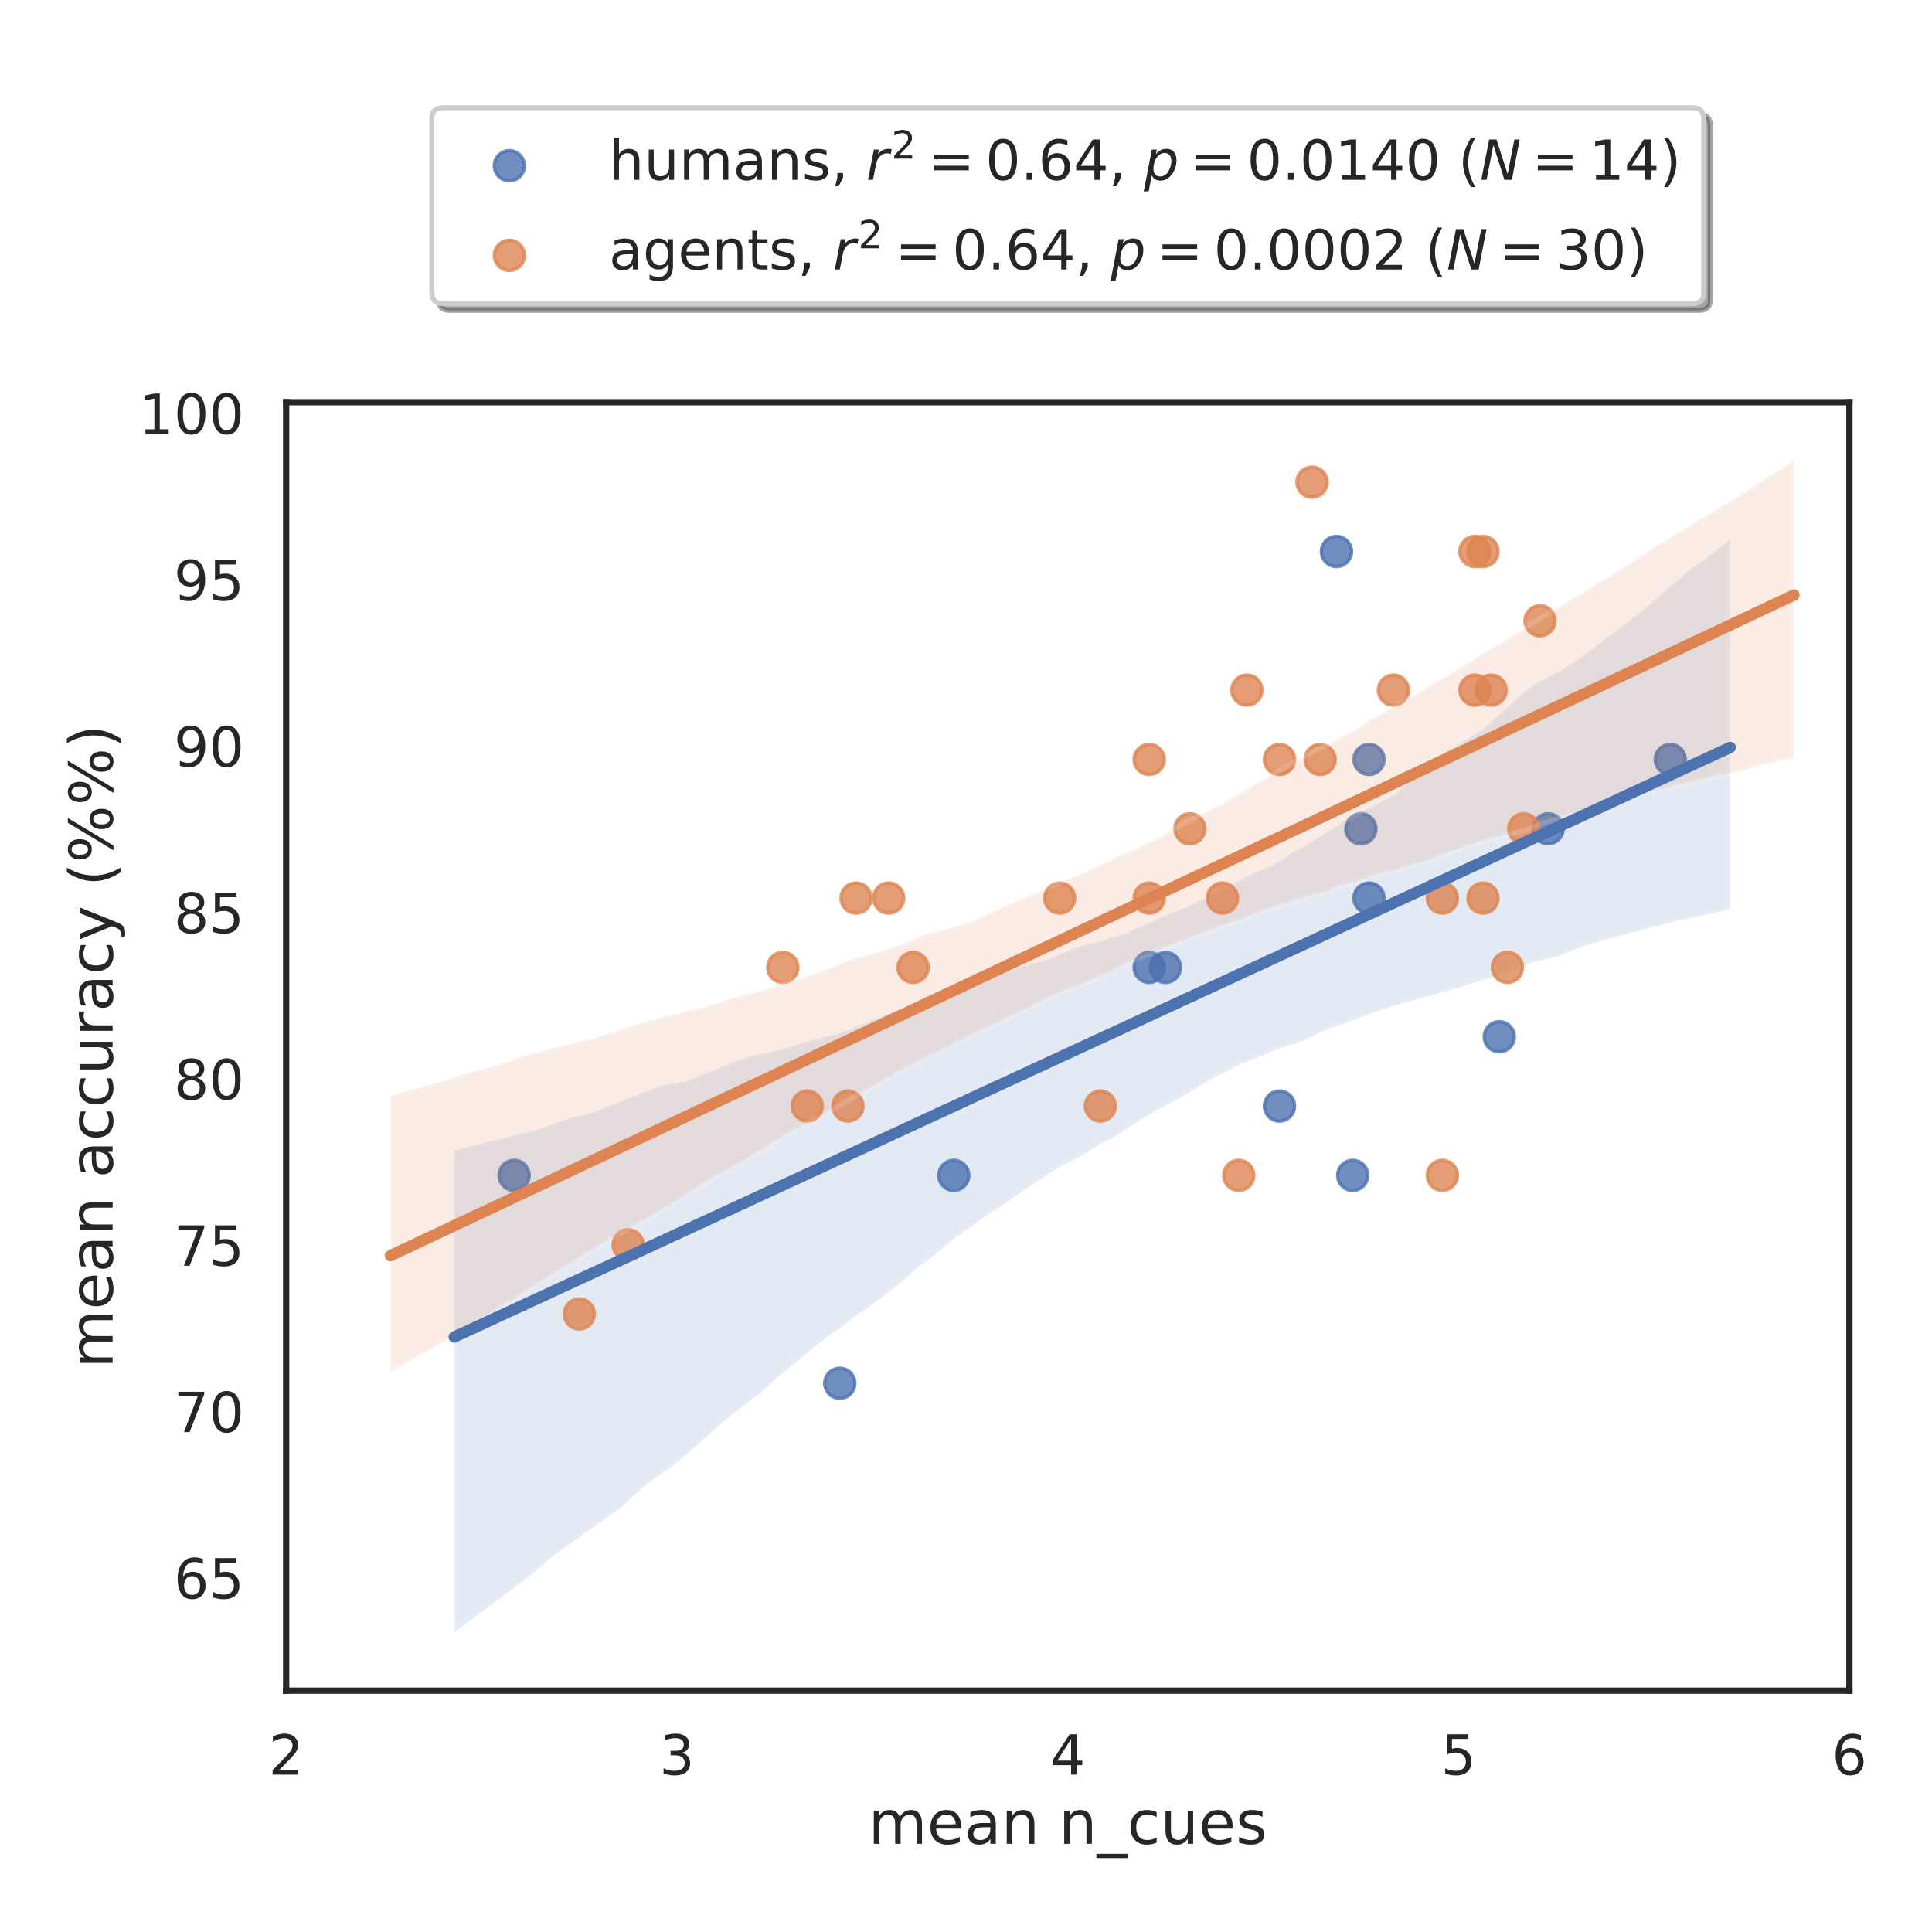 <?xml version="1.0" encoding="utf-8" standalone="no"?>
<!DOCTYPE svg PUBLIC "-//W3C//DTD SVG 1.1//EN"
  "http://www.w3.org/Graphics/SVG/1.1/DTD/svg11.dtd">
<!-- Created with matplotlib (https://matplotlib.org/) -->
<svg height="576pt" version="1.1" viewBox="0 0 576 576" width="576pt" xmlns="http://www.w3.org/2000/svg" xmlns:xlink="http://www.w3.org/1999/xlink">
 <defs>
  <style type="text/css">
*{stroke-linecap:butt;stroke-linejoin:round;}
  </style>
 </defs>
 <g id="figure_1">
  <g id="patch_1">
   <path d="M 0 576 
L 576 576 
L 576 0 
L 0 0 
z
" style="fill:#ffffff;"/>
  </g>
  <g id="axes_1">
   <g id="patch_2">
    <path d="M 85.315 504.06 
L 551.372 504.06 
L 551.372 119.91 
L 85.315 119.91 
z
" style="fill:#ffffff;"/>
   </g>
   <g id="matplotlib.axis_1">
    <g id="xtick_1">
     <g id="text_1">
      <!-- 2 -->
      <defs>
       <path d="M 19.188 8.297 
L 53.609 8.297 
L 53.609 0 
L 7.328 0 
L 7.328 8.297 
Q 12.938 14.109 22.625 23.891 
Q 32.328 33.688 34.812 36.531 
Q 39.547 41.844 41.422 45.531 
Q 43.312 49.219 43.312 52.781 
Q 43.312 58.594 39.234 62.25 
Q 35.156 65.922 28.609 65.922 
Q 23.969 65.922 18.812 64.312 
Q 13.672 62.703 7.812 59.422 
L 7.812 69.391 
Q 13.766 71.781 18.938 73 
Q 24.125 74.219 28.422 74.219 
Q 39.75 74.219 46.484 68.547 
Q 53.219 62.891 53.219 53.422 
Q 53.219 48.922 51.531 44.891 
Q 49.859 40.875 45.406 35.406 
Q 44.188 33.984 37.641 27.219 
Q 31.109 20.453 19.188 8.297 
z
" id="DejaVuSans-50"/>
      </defs>
      <g style="fill:#262626;" transform="translate(80.066 529.097)scale(0.165 -0.165)">
       <use xlink:href="#DejaVuSans-50"/>
      </g>
     </g>
    </g>
    <g id="xtick_2">
     <g id="text_2">
      <!-- 3 -->
      <defs>
       <path d="M 40.578 39.312 
Q 47.656 37.797 51.625 33 
Q 55.609 28.219 55.609 21.188 
Q 55.609 10.406 48.188 4.484 
Q 40.766 -1.422 27.094 -1.422 
Q 22.516 -1.422 17.656 -0.516 
Q 12.797 0.391 7.625 2.203 
L 7.625 11.719 
Q 11.719 9.328 16.594 8.109 
Q 21.484 6.891 26.812 6.891 
Q 36.078 6.891 40.938 10.547 
Q 45.797 14.203 45.797 21.188 
Q 45.797 27.641 41.281 31.266 
Q 36.766 34.906 28.719 34.906 
L 20.219 34.906 
L 20.219 43.016 
L 29.109 43.016 
Q 36.375 43.016 40.234 45.922 
Q 44.094 48.828 44.094 54.297 
Q 44.094 59.906 40.109 62.906 
Q 36.141 65.922 28.719 65.922 
Q 24.656 65.922 20.016 65.031 
Q 15.375 64.156 9.812 62.312 
L 9.812 71.094 
Q 15.438 72.656 20.344 73.438 
Q 25.25 74.219 29.594 74.219 
Q 40.828 74.219 47.359 69.109 
Q 53.906 64.016 53.906 55.328 
Q 53.906 49.266 50.438 45.094 
Q 46.969 40.922 40.578 39.312 
z
" id="DejaVuSans-51"/>
      </defs>
      <g style="fill:#262626;" transform="translate(196.58 529.097)scale(0.165 -0.165)">
       <use xlink:href="#DejaVuSans-51"/>
      </g>
     </g>
    </g>
    <g id="xtick_3">
     <g id="text_3">
      <!-- 4 -->
      <defs>
       <path d="M 37.797 64.312 
L 12.891 25.391 
L 37.797 25.391 
z
M 35.203 72.906 
L 47.609 72.906 
L 47.609 25.391 
L 58.016 25.391 
L 58.016 17.188 
L 47.609 17.188 
L 47.609 0 
L 37.797 0 
L 37.797 17.188 
L 4.891 17.188 
L 4.891 26.703 
z
" id="DejaVuSans-52"/>
      </defs>
      <g style="fill:#262626;" transform="translate(313.095 529.097)scale(0.165 -0.165)">
       <use xlink:href="#DejaVuSans-52"/>
      </g>
     </g>
    </g>
    <g id="xtick_4">
     <g id="text_4">
      <!-- 5 -->
      <defs>
       <path d="M 10.797 72.906 
L 49.516 72.906 
L 49.516 64.594 
L 19.828 64.594 
L 19.828 46.734 
Q 21.969 47.469 24.109 47.828 
Q 26.266 48.188 28.422 48.188 
Q 40.625 48.188 47.75 41.5 
Q 54.891 34.812 54.891 23.391 
Q 54.891 11.625 47.562 5.094 
Q 40.234 -1.422 26.906 -1.422 
Q 22.312 -1.422 17.547 -0.641 
Q 12.797 0.141 7.719 1.703 
L 7.719 11.625 
Q 12.109 9.234 16.797 8.062 
Q 21.484 6.891 26.703 6.891 
Q 35.156 6.891 40.078 11.328 
Q 45.016 15.766 45.016 23.391 
Q 45.016 31 40.078 35.438 
Q 35.156 39.891 26.703 39.891 
Q 22.75 39.891 18.812 39.016 
Q 14.891 38.141 10.797 36.281 
z
" id="DejaVuSans-53"/>
      </defs>
      <g style="fill:#262626;" transform="translate(429.609 529.097)scale(0.165 -0.165)">
       <use xlink:href="#DejaVuSans-53"/>
      </g>
     </g>
    </g>
    <g id="xtick_5">
     <g id="text_5">
      <!-- 6 -->
      <defs>
       <path d="M 33.016 40.375 
Q 26.375 40.375 22.484 35.828 
Q 18.609 31.297 18.609 23.391 
Q 18.609 15.531 22.484 10.953 
Q 26.375 6.391 33.016 6.391 
Q 39.656 6.391 43.531 10.953 
Q 47.406 15.531 47.406 23.391 
Q 47.406 31.297 43.531 35.828 
Q 39.656 40.375 33.016 40.375 
z
M 52.594 71.297 
L 52.594 62.312 
Q 48.875 64.062 45.094 64.984 
Q 41.312 65.922 37.594 65.922 
Q 27.828 65.922 22.672 59.328 
Q 17.531 52.734 16.797 39.406 
Q 19.672 43.656 24.016 45.922 
Q 28.375 48.188 33.594 48.188 
Q 44.578 48.188 50.953 41.516 
Q 57.328 34.859 57.328 23.391 
Q 57.328 12.156 50.688 5.359 
Q 44.047 -1.422 33.016 -1.422 
Q 20.359 -1.422 13.672 8.266 
Q 6.984 17.969 6.984 36.375 
Q 6.984 53.656 15.188 63.938 
Q 23.391 74.219 37.203 74.219 
Q 40.922 74.219 44.703 73.484 
Q 48.484 72.75 52.594 71.297 
z
" id="DejaVuSans-54"/>
      </defs>
      <g style="fill:#262626;" transform="translate(546.123 529.097)scale(0.165 -0.165)">
       <use xlink:href="#DejaVuSans-54"/>
      </g>
     </g>
    </g>
    <g id="text_6">
     <!-- mean n_cues -->
     <defs>
      <path d="M 52 44.188 
Q 55.375 50.25 60.062 53.125 
Q 64.75 56 71.094 56 
Q 79.641 56 84.281 50.016 
Q 88.922 44.047 88.922 33.016 
L 88.922 0 
L 79.891 0 
L 79.891 32.719 
Q 79.891 40.578 77.094 44.375 
Q 74.312 48.188 68.609 48.188 
Q 61.625 48.188 57.562 43.547 
Q 53.516 38.922 53.516 30.906 
L 53.516 0 
L 44.484 0 
L 44.484 32.719 
Q 44.484 40.625 41.703 44.406 
Q 38.922 48.188 33.109 48.188 
Q 26.219 48.188 22.156 43.531 
Q 18.109 38.875 18.109 30.906 
L 18.109 0 
L 9.078 0 
L 9.078 54.688 
L 18.109 54.688 
L 18.109 46.188 
Q 21.188 51.219 25.484 53.609 
Q 29.781 56 35.688 56 
Q 41.656 56 45.828 52.969 
Q 50 49.953 52 44.188 
z
" id="DejaVuSans-109"/>
      <path d="M 56.203 29.594 
L 56.203 25.203 
L 14.891 25.203 
Q 15.484 15.922 20.484 11.062 
Q 25.484 6.203 34.422 6.203 
Q 39.594 6.203 44.453 7.469 
Q 49.312 8.734 54.109 11.281 
L 54.109 2.781 
Q 49.266 0.734 44.188 -0.344 
Q 39.109 -1.422 33.891 -1.422 
Q 20.797 -1.422 13.156 6.188 
Q 5.516 13.812 5.516 26.812 
Q 5.516 40.234 12.766 48.109 
Q 20.016 56 32.328 56 
Q 43.359 56 49.781 48.891 
Q 56.203 41.797 56.203 29.594 
z
M 47.219 32.234 
Q 47.125 39.594 43.094 43.984 
Q 39.062 48.391 32.422 48.391 
Q 24.906 48.391 20.391 44.141 
Q 15.875 39.891 15.188 32.172 
z
" id="DejaVuSans-101"/>
      <path d="M 34.281 27.484 
Q 23.391 27.484 19.188 25 
Q 14.984 22.516 14.984 16.5 
Q 14.984 11.719 18.141 8.906 
Q 21.297 6.109 26.703 6.109 
Q 34.188 6.109 38.703 11.406 
Q 43.219 16.703 43.219 25.484 
L 43.219 27.484 
z
M 52.203 31.203 
L 52.203 0 
L 43.219 0 
L 43.219 8.297 
Q 40.141 3.328 35.547 0.953 
Q 30.953 -1.422 24.312 -1.422 
Q 15.922 -1.422 10.953 3.297 
Q 6 8.016 6 15.922 
Q 6 25.141 12.172 29.828 
Q 18.359 34.516 30.609 34.516 
L 43.219 34.516 
L 43.219 35.406 
Q 43.219 41.609 39.141 45 
Q 35.062 48.391 27.688 48.391 
Q 23 48.391 18.547 47.266 
Q 14.109 46.141 10.016 43.891 
L 10.016 52.203 
Q 14.938 54.109 19.578 55.047 
Q 24.219 56 28.609 56 
Q 40.484 56 46.344 49.844 
Q 52.203 43.703 52.203 31.203 
z
" id="DejaVuSans-97"/>
      <path d="M 54.891 33.016 
L 54.891 0 
L 45.906 0 
L 45.906 32.719 
Q 45.906 40.484 42.875 44.328 
Q 39.844 48.188 33.797 48.188 
Q 26.516 48.188 22.312 43.547 
Q 18.109 38.922 18.109 30.906 
L 18.109 0 
L 9.078 0 
L 9.078 54.688 
L 18.109 54.688 
L 18.109 46.188 
Q 21.344 51.125 25.703 53.562 
Q 30.078 56 35.797 56 
Q 45.219 56 50.047 50.172 
Q 54.891 44.344 54.891 33.016 
z
" id="DejaVuSans-110"/>
      <path id="DejaVuSans-32"/>
      <path d="M 50.984 -16.609 
L 50.984 -23.578 
L -0.984 -23.578 
L -0.984 -16.609 
z
" id="DejaVuSans-95"/>
      <path d="M 48.781 52.594 
L 48.781 44.188 
Q 44.969 46.297 41.141 47.344 
Q 37.312 48.391 33.406 48.391 
Q 24.656 48.391 19.812 42.844 
Q 14.984 37.312 14.984 27.297 
Q 14.984 17.281 19.812 11.734 
Q 24.656 6.203 33.406 6.203 
Q 37.312 6.203 41.141 7.25 
Q 44.969 8.297 48.781 10.406 
L 48.781 2.094 
Q 45.016 0.344 40.984 -0.531 
Q 36.969 -1.422 32.422 -1.422 
Q 20.062 -1.422 12.781 6.344 
Q 5.516 14.109 5.516 27.297 
Q 5.516 40.672 12.859 48.328 
Q 20.219 56 33.016 56 
Q 37.156 56 41.109 55.141 
Q 45.062 54.297 48.781 52.594 
z
" id="DejaVuSans-99"/>
      <path d="M 8.5 21.578 
L 8.5 54.688 
L 17.484 54.688 
L 17.484 21.922 
Q 17.484 14.156 20.5 10.266 
Q 23.531 6.391 29.594 6.391 
Q 36.859 6.391 41.078 11.031 
Q 45.312 15.672 45.312 23.688 
L 45.312 54.688 
L 54.297 54.688 
L 54.297 0 
L 45.312 0 
L 45.312 8.406 
Q 42.047 3.422 37.719 1 
Q 33.406 -1.422 27.688 -1.422 
Q 18.266 -1.422 13.375 4.438 
Q 8.5 10.297 8.5 21.578 
z
M 31.109 56 
z
" id="DejaVuSans-117"/>
      <path d="M 44.281 53.078 
L 44.281 44.578 
Q 40.484 46.531 36.375 47.5 
Q 32.281 48.484 27.875 48.484 
Q 21.188 48.484 17.844 46.438 
Q 14.5 44.391 14.5 40.281 
Q 14.5 37.156 16.891 35.375 
Q 19.281 33.594 26.516 31.984 
L 29.594 31.297 
Q 39.156 29.25 43.188 25.516 
Q 47.219 21.781 47.219 15.094 
Q 47.219 7.469 41.188 3.016 
Q 35.156 -1.422 24.609 -1.422 
Q 20.219 -1.422 15.453 -0.562 
Q 10.688 0.297 5.422 2 
L 5.422 11.281 
Q 10.406 8.688 15.234 7.391 
Q 20.062 6.109 24.812 6.109 
Q 31.156 6.109 34.562 8.281 
Q 37.984 10.453 37.984 14.406 
Q 37.984 18.062 35.516 20.016 
Q 33.062 21.969 24.703 23.781 
L 21.578 24.516 
Q 13.234 26.266 9.516 29.906 
Q 5.812 33.547 5.812 39.891 
Q 5.812 47.609 11.281 51.797 
Q 16.75 56 26.812 56 
Q 31.781 56 36.172 55.266 
Q 40.578 54.547 44.281 53.078 
z
" id="DejaVuSans-115"/>
     </defs>
     <g style="fill:#262626;" transform="translate(258.878 549.705)scale(0.18 -0.18)">
      <use xlink:href="#DejaVuSans-109"/>
      <use x="97.412" xlink:href="#DejaVuSans-101"/>
      <use x="158.936" xlink:href="#DejaVuSans-97"/>
      <use x="220.215" xlink:href="#DejaVuSans-110"/>
      <use x="283.594" xlink:href="#DejaVuSans-32"/>
      <use x="315.381" xlink:href="#DejaVuSans-110"/>
      <use x="378.76" xlink:href="#DejaVuSans-95"/>
      <use x="428.76" xlink:href="#DejaVuSans-99"/>
      <use x="483.74" xlink:href="#DejaVuSans-117"/>
      <use x="547.119" xlink:href="#DejaVuSans-101"/>
      <use x="608.643" xlink:href="#DejaVuSans-115"/>
     </g>
    </g>
   </g>
   <g id="matplotlib.axis_2">
    <g id="ytick_1">
     <g id="text_7">
      <!-- 65 -->
      <g style="fill:#262626;" transform="translate(51.819 476.558)scale(0.165 -0.165)">
       <use xlink:href="#DejaVuSans-54"/>
       <use x="63.623" xlink:href="#DejaVuSans-53"/>
      </g>
     </g>
    </g>
    <g id="ytick_2">
     <g id="text_8">
      <!-- 70 -->
      <defs>
       <path d="M 8.203 72.906 
L 55.078 72.906 
L 55.078 68.703 
L 28.609 0 
L 18.312 0 
L 43.219 64.594 
L 8.203 64.594 
z
" id="DejaVuSans-55"/>
       <path d="M 31.781 66.406 
Q 24.172 66.406 20.328 58.906 
Q 16.5 51.422 16.5 36.375 
Q 16.5 21.391 20.328 13.891 
Q 24.172 6.391 31.781 6.391 
Q 39.453 6.391 43.281 13.891 
Q 47.125 21.391 47.125 36.375 
Q 47.125 51.422 43.281 58.906 
Q 39.453 66.406 31.781 66.406 
z
M 31.781 74.219 
Q 44.047 74.219 50.516 64.516 
Q 56.984 54.828 56.984 36.375 
Q 56.984 17.969 50.516 8.266 
Q 44.047 -1.422 31.781 -1.422 
Q 19.531 -1.422 13.062 8.266 
Q 6.594 17.969 6.594 36.375 
Q 6.594 54.828 13.062 64.516 
Q 19.531 74.219 31.781 74.219 
z
" id="DejaVuSans-48"/>
      </defs>
      <g style="fill:#262626;" transform="translate(51.819 426.958)scale(0.165 -0.165)">
       <use xlink:href="#DejaVuSans-55"/>
       <use x="63.623" xlink:href="#DejaVuSans-48"/>
      </g>
     </g>
    </g>
    <g id="ytick_3">
     <g id="text_9">
      <!-- 75 -->
      <g style="fill:#262626;" transform="translate(51.819 377.357)scale(0.165 -0.165)">
       <use xlink:href="#DejaVuSans-55"/>
       <use x="63.623" xlink:href="#DejaVuSans-53"/>
      </g>
     </g>
    </g>
    <g id="ytick_4">
     <g id="text_10">
      <!-- 80 -->
      <defs>
       <path d="M 31.781 34.625 
Q 24.75 34.625 20.719 30.859 
Q 16.703 27.094 16.703 20.516 
Q 16.703 13.922 20.719 10.156 
Q 24.75 6.391 31.781 6.391 
Q 38.812 6.391 42.859 10.172 
Q 46.922 13.969 46.922 20.516 
Q 46.922 27.094 42.891 30.859 
Q 38.875 34.625 31.781 34.625 
z
M 21.922 38.812 
Q 15.578 40.375 12.031 44.719 
Q 8.5 49.078 8.5 55.328 
Q 8.5 64.062 14.719 69.141 
Q 20.953 74.219 31.781 74.219 
Q 42.672 74.219 48.875 69.141 
Q 55.078 64.062 55.078 55.328 
Q 55.078 49.078 51.531 44.719 
Q 48 40.375 41.703 38.812 
Q 48.828 37.156 52.797 32.312 
Q 56.781 27.484 56.781 20.516 
Q 56.781 9.906 50.312 4.234 
Q 43.844 -1.422 31.781 -1.422 
Q 19.734 -1.422 13.25 4.234 
Q 6.781 9.906 6.781 20.516 
Q 6.781 27.484 10.781 32.312 
Q 14.797 37.156 21.922 38.812 
z
M 18.312 54.391 
Q 18.312 48.734 21.844 45.562 
Q 25.391 42.391 31.781 42.391 
Q 38.141 42.391 41.719 45.562 
Q 45.312 48.734 45.312 54.391 
Q 45.312 60.062 41.719 63.234 
Q 38.141 66.406 31.781 66.406 
Q 25.391 66.406 21.844 63.234 
Q 18.312 60.062 18.312 54.391 
z
" id="DejaVuSans-56"/>
      </defs>
      <g style="fill:#262626;" transform="translate(51.819 327.757)scale(0.165 -0.165)">
       <use xlink:href="#DejaVuSans-56"/>
       <use x="63.623" xlink:href="#DejaVuSans-48"/>
      </g>
     </g>
    </g>
    <g id="ytick_5">
     <g id="text_11">
      <!-- 85 -->
      <g style="fill:#262626;" transform="translate(51.819 278.156)scale(0.165 -0.165)">
       <use xlink:href="#DejaVuSans-56"/>
       <use x="63.623" xlink:href="#DejaVuSans-53"/>
      </g>
     </g>
    </g>
    <g id="ytick_6">
     <g id="text_12">
      <!-- 90 -->
      <defs>
       <path d="M 10.984 1.516 
L 10.984 10.5 
Q 14.703 8.734 18.5 7.812 
Q 22.312 6.891 25.984 6.891 
Q 35.75 6.891 40.891 13.453 
Q 46.047 20.016 46.781 33.406 
Q 43.953 29.203 39.594 26.953 
Q 35.25 24.703 29.984 24.703 
Q 19.047 24.703 12.672 31.312 
Q 6.297 37.938 6.297 49.422 
Q 6.297 60.641 12.938 67.422 
Q 19.578 74.219 30.609 74.219 
Q 43.266 74.219 49.922 64.516 
Q 56.594 54.828 56.594 36.375 
Q 56.594 19.141 48.406 8.859 
Q 40.234 -1.422 26.422 -1.422 
Q 22.703 -1.422 18.891 -0.688 
Q 15.094 0.047 10.984 1.516 
z
M 30.609 32.422 
Q 37.25 32.422 41.125 36.953 
Q 45.016 41.5 45.016 49.422 
Q 45.016 57.281 41.125 61.844 
Q 37.25 66.406 30.609 66.406 
Q 23.969 66.406 20.094 61.844 
Q 16.219 57.281 16.219 49.422 
Q 16.219 41.5 20.094 36.953 
Q 23.969 32.422 30.609 32.422 
z
" id="DejaVuSans-57"/>
      </defs>
      <g style="fill:#262626;" transform="translate(51.819 228.556)scale(0.165 -0.165)">
       <use xlink:href="#DejaVuSans-57"/>
       <use x="63.623" xlink:href="#DejaVuSans-48"/>
      </g>
     </g>
    </g>
    <g id="ytick_7">
     <g id="text_13">
      <!-- 95 -->
      <g style="fill:#262626;" transform="translate(51.819 178.956)scale(0.165 -0.165)">
       <use xlink:href="#DejaVuSans-57"/>
       <use x="63.623" xlink:href="#DejaVuSans-53"/>
      </g>
     </g>
    </g>
    <g id="ytick_8">
     <g id="text_14">
      <!-- 100 -->
      <defs>
       <path d="M 12.406 8.297 
L 28.516 8.297 
L 28.516 63.922 
L 10.984 60.406 
L 10.984 69.391 
L 28.422 72.906 
L 38.281 72.906 
L 38.281 8.297 
L 54.391 8.297 
L 54.391 0 
L 12.406 0 
z
" id="DejaVuSans-49"/>
      </defs>
      <g style="fill:#262626;" transform="translate(41.321 129.355)scale(0.165 -0.165)">
       <use xlink:href="#DejaVuSans-49"/>
       <use x="63.623" xlink:href="#DejaVuSans-48"/>
       <use x="127.246" xlink:href="#DejaVuSans-48"/>
      </g>
     </g>
    </g>
    <g id="text_15">
     <!-- mean accuracy (%%) -->
     <defs>
      <path d="M 41.109 46.297 
Q 39.594 47.172 37.812 47.578 
Q 36.031 48 33.891 48 
Q 26.266 48 22.188 43.047 
Q 18.109 38.094 18.109 28.812 
L 18.109 0 
L 9.078 0 
L 9.078 54.688 
L 18.109 54.688 
L 18.109 46.188 
Q 20.953 51.172 25.484 53.578 
Q 30.031 56 36.531 56 
Q 37.453 56 38.578 55.875 
Q 39.703 55.766 41.062 55.516 
z
" id="DejaVuSans-114"/>
      <path d="M 32.172 -5.078 
Q 28.375 -14.844 24.75 -17.812 
Q 21.141 -20.797 15.094 -20.797 
L 7.906 -20.797 
L 7.906 -13.281 
L 13.188 -13.281 
Q 16.891 -13.281 18.938 -11.516 
Q 21 -9.766 23.484 -3.219 
L 25.094 0.875 
L 2.984 54.688 
L 12.5 54.688 
L 29.594 11.922 
L 46.688 54.688 
L 56.203 54.688 
z
" id="DejaVuSans-121"/>
      <path d="M 31 75.875 
Q 24.469 64.656 21.281 53.656 
Q 18.109 42.672 18.109 31.391 
Q 18.109 20.125 21.312 9.062 
Q 24.516 -2 31 -13.188 
L 23.188 -13.188 
Q 15.875 -1.703 12.234 9.375 
Q 8.594 20.453 8.594 31.391 
Q 8.594 42.281 12.203 53.312 
Q 15.828 64.359 23.188 75.875 
z
" id="DejaVuSans-40"/>
      <path d="M 72.703 32.078 
Q 68.453 32.078 66.031 28.469 
Q 63.625 24.859 63.625 18.406 
Q 63.625 12.062 66.031 8.422 
Q 68.453 4.781 72.703 4.781 
Q 76.859 4.781 79.266 8.422 
Q 81.688 12.062 81.688 18.406 
Q 81.688 24.812 79.266 28.438 
Q 76.859 32.078 72.703 32.078 
z
M 72.703 38.281 
Q 80.422 38.281 84.953 32.906 
Q 89.5 27.547 89.5 18.406 
Q 89.5 9.281 84.938 3.922 
Q 80.375 -1.422 72.703 -1.422 
Q 64.891 -1.422 60.344 3.922 
Q 55.812 9.281 55.812 18.406 
Q 55.812 27.594 60.375 32.938 
Q 64.938 38.281 72.703 38.281 
z
M 22.312 68.016 
Q 18.109 68.016 15.688 64.375 
Q 13.281 60.75 13.281 54.391 
Q 13.281 47.953 15.672 44.328 
Q 18.062 40.719 22.312 40.719 
Q 26.562 40.719 28.969 44.328 
Q 31.391 47.953 31.391 54.391 
Q 31.391 60.688 28.953 64.344 
Q 26.516 68.016 22.312 68.016 
z
M 66.406 74.219 
L 74.219 74.219 
L 28.609 -1.422 
L 20.797 -1.422 
z
M 22.312 74.219 
Q 30.031 74.219 34.609 68.875 
Q 39.203 63.531 39.203 54.391 
Q 39.203 45.172 34.641 39.844 
Q 30.078 34.516 22.312 34.516 
Q 14.547 34.516 10.031 39.859 
Q 5.516 45.219 5.516 54.391 
Q 5.516 63.484 10.047 68.844 
Q 14.594 74.219 22.312 74.219 
z
" id="DejaVuSans-37"/>
      <path d="M 8.016 75.875 
L 15.828 75.875 
Q 23.141 64.359 26.781 53.312 
Q 30.422 42.281 30.422 31.391 
Q 30.422 20.453 26.781 9.375 
Q 23.141 -1.703 15.828 -13.188 
L 8.016 -13.188 
Q 14.5 -2 17.703 9.062 
Q 20.906 20.125 20.906 31.391 
Q 20.906 42.672 17.703 53.656 
Q 14.5 64.656 8.016 75.875 
z
" id="DejaVuSans-41"/>
     </defs>
     <g style="fill:#262626;" transform="translate(33.577 407.962)rotate(-90)scale(0.18 -0.18)">
      <use xlink:href="#DejaVuSans-109"/>
      <use x="97.412" xlink:href="#DejaVuSans-101"/>
      <use x="158.936" xlink:href="#DejaVuSans-97"/>
      <use x="220.215" xlink:href="#DejaVuSans-110"/>
      <use x="283.594" xlink:href="#DejaVuSans-32"/>
      <use x="315.381" xlink:href="#DejaVuSans-97"/>
      <use x="376.66" xlink:href="#DejaVuSans-99"/>
      <use x="431.641" xlink:href="#DejaVuSans-99"/>
      <use x="486.621" xlink:href="#DejaVuSans-117"/>
      <use x="550" xlink:href="#DejaVuSans-114"/>
      <use x="591.113" xlink:href="#DejaVuSans-97"/>
      <use x="652.393" xlink:href="#DejaVuSans-99"/>
      <use x="707.373" xlink:href="#DejaVuSans-121"/>
      <use x="766.553" xlink:href="#DejaVuSans-32"/>
      <use x="798.34" xlink:href="#DejaVuSans-40"/>
      <use x="837.354" xlink:href="#DejaVuSans-37"/>
      <use x="932.373" xlink:href="#DejaVuSans-37"/>
      <use x="1027.393" xlink:href="#DejaVuSans-41"/>
     </g>
    </g>
   </g>
   <g id="PathCollection_1">
    <defs>
     <path d="M 0 4.5 
C 1.193 4.5 2.338 4.026 3.182 3.182 
C 4.026 2.338 4.5 1.193 4.5 0 
C 4.5 -1.193 4.026 -2.338 3.182 -3.182 
C 2.338 -4.026 1.193 -4.5 0 -4.5 
C -1.193 -4.5 -2.338 -4.026 -3.182 -3.182 
C -4.026 -2.338 -4.5 -1.193 -4.5 0 
C -4.5 1.193 -4.026 2.338 -3.182 3.182 
C -2.338 4.026 -1.193 4.5 0 4.5 
z
" id="m6a9adf3e96" style="stroke:#4c72b0;stroke-opacity:0.8;"/>
    </defs>
    <g clip-path="url(#pfe596cfc67)">
     <use style="fill:#4c72b0;fill-opacity:0.8;stroke:#4c72b0;stroke-opacity:0.8;" x="153.282" xlink:href="#m6a9adf3e96" y="350.422"/>
     <use style="fill:#4c72b0;fill-opacity:0.8;stroke:#4c72b0;stroke-opacity:0.8;" x="405.73" xlink:href="#m6a9adf3e96" y="247.088"/>
     <use style="fill:#4c72b0;fill-opacity:0.8;stroke:#4c72b0;stroke-opacity:0.8;" x="403.302" xlink:href="#m6a9adf3e96" y="350.422"/>
     <use style="fill:#4c72b0;fill-opacity:0.8;stroke:#4c72b0;stroke-opacity:0.8;" x="446.995" xlink:href="#m6a9adf3e96" y="309.088"/>
     <use style="fill:#4c72b0;fill-opacity:0.8;stroke:#4c72b0;stroke-opacity:0.8;" x="342.618" xlink:href="#m6a9adf3e96" y="288.421"/>
     <use style="fill:#4c72b0;fill-opacity:0.8;stroke:#4c72b0;stroke-opacity:0.8;" x="347.472" xlink:href="#m6a9adf3e96" y="288.421"/>
     <use style="fill:#4c72b0;fill-opacity:0.8;stroke:#4c72b0;stroke-opacity:0.8;" x="381.456" xlink:href="#m6a9adf3e96" y="329.755"/>
     <use style="fill:#4c72b0;fill-opacity:0.8;stroke:#4c72b0;stroke-opacity:0.8;" x="250.377" xlink:href="#m6a9adf3e96" y="412.422"/>
     <use style="fill:#4c72b0;fill-opacity:0.8;stroke:#4c72b0;stroke-opacity:0.8;" x="398.447" xlink:href="#m6a9adf3e96" y="164.42"/>
     <use style="fill:#4c72b0;fill-opacity:0.8;stroke:#4c72b0;stroke-opacity:0.8;" x="284.36" xlink:href="#m6a9adf3e96" y="350.422"/>
     <use style="fill:#4c72b0;fill-opacity:0.8;stroke:#4c72b0;stroke-opacity:0.8;" x="408.157" xlink:href="#m6a9adf3e96" y="267.754"/>
     <use style="fill:#4c72b0;fill-opacity:0.8;stroke:#4c72b0;stroke-opacity:0.8;" x="461.559" xlink:href="#m6a9adf3e96" y="247.088"/>
     <use style="fill:#4c72b0;fill-opacity:0.8;stroke:#4c72b0;stroke-opacity:0.8;" x="497.97" xlink:href="#m6a9adf3e96" y="226.421"/>
     <use style="fill:#4c72b0;fill-opacity:0.8;stroke:#4c72b0;stroke-opacity:0.8;" x="408.157" xlink:href="#m6a9adf3e96" y="226.421"/>
    </g>
   </g>
   <g id="PolyCollection_1">
    <defs>
     <path d="M 135.415 -232.945 
L 135.415 -89.401 
L 139.258 -92.122 
L 143.1 -94.996 
L 146.943 -97.869 
L 150.786 -100.743 
L 154.628 -103.631 
L 158.471 -106.527 
L 162.313 -109.808 
L 166.156 -113.034 
L 169.999 -115.764 
L 173.841 -118.494 
L 177.684 -121.224 
L 181.527 -123.955 
L 185.369 -126.698 
L 189.212 -130.27 
L 193.055 -133.663 
L 196.897 -136.411 
L 200.74 -139.168 
L 204.583 -142.337 
L 208.425 -145.677 
L 212.268 -149.095 
L 216.111 -152.545 
L 219.953 -155.482 
L 223.796 -158.538 
L 227.638 -161.389 
L 231.481 -165.051 
L 235.324 -168.209 
L 239.166 -171.257 
L 243.009 -174.621 
L 246.852 -177.382 
L 250.694 -180.219 
L 254.537 -183.317 
L 258.38 -185.812 
L 262.222 -188.711 
L 266.065 -191.629 
L 269.908 -194.804 
L 273.75 -198.273 
L 277.593 -200.883 
L 281.435 -204.234 
L 285.278 -207.388 
L 289.121 -210.01 
L 292.963 -212.77 
L 296.806 -215.325 
L 300.649 -217.845 
L 304.491 -220.616 
L 308.334 -223.204 
L 312.177 -225.63 
L 316.019 -228.163 
L 319.862 -229.948 
L 323.705 -232.198 
L 327.547 -234.708 
L 331.39 -236.591 
L 335.233 -239.005 
L 339.075 -241.479 
L 342.918 -243.82 
L 346.76 -245.999 
L 350.603 -247.98 
L 354.446 -250.141 
L 358.288 -252.569 
L 362.131 -254.82 
L 365.974 -256.797 
L 369.816 -258.691 
L 373.659 -260.266 
L 377.502 -261.806 
L 381.344 -263.409 
L 385.187 -264.487 
L 389.03 -265.931 
L 392.872 -267.836 
L 396.715 -269.407 
L 400.557 -270.823 
L 404.4 -272.229 
L 408.243 -273.704 
L 412.085 -274.95 
L 415.928 -276.265 
L 419.771 -277.324 
L 423.613 -278.387 
L 427.456 -279.472 
L 431.299 -280.513 
L 435.141 -281.641 
L 438.984 -282.851 
L 442.827 -283.997 
L 446.669 -285.352 
L 450.512 -286.715 
L 454.355 -288.192 
L 458.197 -289.43 
L 462.04 -290.189 
L 465.882 -291.342 
L 469.725 -293.016 
L 473.568 -294.345 
L 477.41 -295.422 
L 481.253 -296.499 
L 485.096 -297.576 
L 488.938 -298.573 
L 492.781 -299.534 
L 496.624 -300.503 
L 500.466 -301.612 
L 504.309 -302.329 
L 508.152 -303.141 
L 511.994 -304.052 
L 515.837 -304.963 
L 515.837 -415.248 
L 515.837 -415.248 
L 511.994 -412.175 
L 508.152 -409.131 
L 504.309 -406.564 
L 500.466 -403.261 
L 496.624 -399.955 
L 492.781 -396.672 
L 488.938 -393.352 
L 485.096 -390.378 
L 481.253 -387.523 
L 477.41 -384.662 
L 473.568 -381.639 
L 469.725 -379.006 
L 465.882 -376.466 
L 462.04 -374.474 
L 458.197 -372.481 
L 454.355 -369.579 
L 450.512 -366.079 
L 446.669 -362.742 
L 442.827 -359.204 
L 438.984 -356.571 
L 435.141 -354.345 
L 431.299 -352.14 
L 427.456 -348.696 
L 423.613 -345.236 
L 419.771 -342.537 
L 415.928 -339.221 
L 412.085 -337.178 
L 408.243 -335.189 
L 404.4 -333.174 
L 400.557 -330.974 
L 396.715 -328.616 
L 392.872 -326.191 
L 389.03 -323.786 
L 385.187 -321.739 
L 381.344 -319.139 
L 377.502 -317.224 
L 373.659 -315.654 
L 369.816 -313.524 
L 365.974 -311.537 
L 362.131 -309.913 
L 358.288 -307.823 
L 354.446 -305.858 
L 350.603 -304.147 
L 346.76 -302.815 
L 342.918 -300.92 
L 339.075 -299.34 
L 335.233 -297.551 
L 331.39 -296.533 
L 327.547 -295.195 
L 323.705 -294.406 
L 319.862 -293.119 
L 316.019 -291.476 
L 312.177 -289.841 
L 308.334 -288.799 
L 304.491 -287.793 
L 300.649 -286.479 
L 296.806 -284.856 
L 292.963 -283.258 
L 289.121 -282.215 
L 285.278 -280.824 
L 281.435 -279.802 
L 277.593 -278.773 
L 273.75 -277.319 
L 269.908 -275.536 
L 266.065 -274.261 
L 262.222 -272.727 
L 258.38 -271.193 
L 254.537 -269.642 
L 250.694 -268.055 
L 246.852 -267.06 
L 243.009 -266.068 
L 239.166 -265.076 
L 235.324 -263.801 
L 231.481 -262.812 
L 227.638 -261.959 
L 223.796 -261.096 
L 219.953 -259.842 
L 216.111 -258.3 
L 212.268 -256.757 
L 208.425 -255.206 
L 204.583 -253.652 
L 200.74 -252.983 
L 196.897 -252.265 
L 193.055 -250.747 
L 189.212 -249.225 
L 185.369 -247.703 
L 181.527 -246.18 
L 177.684 -244.658 
L 173.841 -243.588 
L 169.999 -242.681 
L 166.156 -241.296 
L 162.313 -239.901 
L 158.471 -238.813 
L 154.628 -237.835 
L 150.786 -236.857 
L 146.943 -235.879 
L 143.1 -234.901 
L 139.258 -233.923 
L 135.415 -232.945 
z
" id="m1ebcb664df" style="stroke:#ffffff;stroke-opacity:0.15;stroke-width:1.5;"/>
    </defs>
    <g clip-path="url(#pfe596cfc67)">
     <use style="fill:#4c72b0;fill-opacity:0.15;stroke:#ffffff;stroke-opacity:0.15;stroke-width:1.5;" x="0" xlink:href="#m1ebcb664df" y="576"/>
    </g>
   </g>
   <g id="PathCollection_2">
    <defs>
     <path d="M 0 4.5 
C 1.193 4.5 2.338 4.026 3.182 3.182 
C 4.026 2.338 4.5 1.193 4.5 0 
C 4.5 -1.193 4.026 -2.338 3.182 -3.182 
C 2.338 -4.026 1.193 -4.5 0 -4.5 
C -1.193 -4.5 -2.338 -4.026 -3.182 -3.182 
C -4.026 -2.338 -4.5 -1.193 -4.5 0 
C -4.5 1.193 -4.026 2.338 -3.182 3.182 
C -2.338 4.026 -1.193 4.5 0 4.5 
z
" id="m64b49897c6" style="stroke:#dd8452;stroke-opacity:0.8;"/>
    </defs>
    <g clip-path="url(#pfe596cfc67)">
     <use style="fill:#dd8452;fill-opacity:0.8;stroke:#dd8452;stroke-opacity:0.8;" x="430.003" xlink:href="#m64b49897c6" y="267.754"/>
     <use style="fill:#dd8452;fill-opacity:0.8;stroke:#dd8452;stroke-opacity:0.8;" x="381.456" xlink:href="#m64b49897c6" y="226.421"/>
     <use style="fill:#dd8452;fill-opacity:0.8;stroke:#dd8452;stroke-opacity:0.8;" x="415.439" xlink:href="#m64b49897c6" y="205.754"/>
     <use style="fill:#dd8452;fill-opacity:0.8;stroke:#dd8452;stroke-opacity:0.8;" x="454.277" xlink:href="#m64b49897c6" y="247.088"/>
     <use style="fill:#dd8452;fill-opacity:0.8;stroke:#dd8452;stroke-opacity:0.8;" x="240.667" xlink:href="#m64b49897c6" y="329.755"/>
     <use style="fill:#dd8452;fill-opacity:0.8;stroke:#dd8452;stroke-opacity:0.8;" x="315.916" xlink:href="#m64b49897c6" y="267.754"/>
     <use style="fill:#dd8452;fill-opacity:0.8;stroke:#dd8452;stroke-opacity:0.8;" x="444.568" xlink:href="#m64b49897c6" y="205.754"/>
     <use style="fill:#dd8452;fill-opacity:0.8;stroke:#dd8452;stroke-opacity:0.8;" x="272.223" xlink:href="#m64b49897c6" y="288.421"/>
     <use style="fill:#dd8452;fill-opacity:0.8;stroke:#dd8452;stroke-opacity:0.8;" x="459.132" xlink:href="#m64b49897c6" y="185.087"/>
     <use style="fill:#dd8452;fill-opacity:0.8;stroke:#dd8452;stroke-opacity:0.8;" x="430.003" xlink:href="#m64b49897c6" y="350.422"/>
     <use style="fill:#dd8452;fill-opacity:0.8;stroke:#dd8452;stroke-opacity:0.8;" x="364.464" xlink:href="#m64b49897c6" y="267.754"/>
     <use style="fill:#dd8452;fill-opacity:0.8;stroke:#dd8452;stroke-opacity:0.8;" x="442.14" xlink:href="#m64b49897c6" y="164.42"/>
     <use style="fill:#dd8452;fill-opacity:0.8;stroke:#dd8452;stroke-opacity:0.8;" x="439.713" xlink:href="#m64b49897c6" y="205.754"/>
     <use style="fill:#dd8452;fill-opacity:0.8;stroke:#dd8452;stroke-opacity:0.8;" x="449.422" xlink:href="#m64b49897c6" y="288.421"/>
     <use style="fill:#dd8452;fill-opacity:0.8;stroke:#dd8452;stroke-opacity:0.8;" x="342.618" xlink:href="#m64b49897c6" y="267.754"/>
     <use style="fill:#dd8452;fill-opacity:0.8;stroke:#dd8452;stroke-opacity:0.8;" x="439.713" xlink:href="#m64b49897c6" y="164.42"/>
     <use style="fill:#dd8452;fill-opacity:0.8;stroke:#dd8452;stroke-opacity:0.8;" x="393.593" xlink:href="#m64b49897c6" y="226.421"/>
     <use style="fill:#dd8452;fill-opacity:0.8;stroke:#dd8452;stroke-opacity:0.8;" x="442.14" xlink:href="#m64b49897c6" y="267.754"/>
     <use style="fill:#dd8452;fill-opacity:0.8;stroke:#dd8452;stroke-opacity:0.8;" x="391.165" xlink:href="#m64b49897c6" y="143.753"/>
     <use style="fill:#dd8452;fill-opacity:0.8;stroke:#dd8452;stroke-opacity:0.8;" x="342.618" xlink:href="#m64b49897c6" y="226.421"/>
     <use style="fill:#dd8452;fill-opacity:0.8;stroke:#dd8452;stroke-opacity:0.8;" x="369.319" xlink:href="#m64b49897c6" y="350.422"/>
     <use style="fill:#dd8452;fill-opacity:0.8;stroke:#dd8452;stroke-opacity:0.8;" x="187.265" xlink:href="#m64b49897c6" y="371.089"/>
     <use style="fill:#dd8452;fill-opacity:0.8;stroke:#dd8452;stroke-opacity:0.8;" x="371.746" xlink:href="#m64b49897c6" y="205.754"/>
     <use style="fill:#dd8452;fill-opacity:0.8;stroke:#dd8452;stroke-opacity:0.8;" x="255.232" xlink:href="#m64b49897c6" y="267.754"/>
     <use style="fill:#dd8452;fill-opacity:0.8;stroke:#dd8452;stroke-opacity:0.8;" x="354.754" xlink:href="#m64b49897c6" y="247.088"/>
     <use style="fill:#dd8452;fill-opacity:0.8;stroke:#dd8452;stroke-opacity:0.8;" x="328.053" xlink:href="#m64b49897c6" y="329.755"/>
     <use style="fill:#dd8452;fill-opacity:0.8;stroke:#dd8452;stroke-opacity:0.8;" x="172.701" xlink:href="#m64b49897c6" y="391.755"/>
     <use style="fill:#dd8452;fill-opacity:0.8;stroke:#dd8452;stroke-opacity:0.8;" x="233.385" xlink:href="#m64b49897c6" y="288.421"/>
     <use style="fill:#dd8452;fill-opacity:0.8;stroke:#dd8452;stroke-opacity:0.8;" x="252.804" xlink:href="#m64b49897c6" y="329.755"/>
     <use style="fill:#dd8452;fill-opacity:0.8;stroke:#dd8452;stroke-opacity:0.8;" x="264.941" xlink:href="#m64b49897c6" y="267.754"/>
    </g>
   </g>
   <g id="PolyCollection_2">
    <defs>
     <path d="M 116.394 -249.391 
L 116.394 -166.845 
L 120.621 -169.302 
L 124.848 -171.722 
L 129.075 -174.142 
L 133.301 -176.562 
L 137.528 -178.983 
L 141.755 -181.685 
L 145.982 -184.145 
L 150.209 -187.074 
L 154.436 -189.502 
L 158.663 -192.323 
L 162.89 -194.987 
L 167.117 -197.429 
L 171.344 -200.132 
L 175.571 -202.836 
L 179.798 -205.438 
L 184.024 -207.925 
L 188.251 -210.173 
L 192.478 -212.425 
L 196.705 -214.964 
L 200.932 -217.518 
L 205.159 -220.284 
L 209.386 -222.941 
L 213.613 -225.473 
L 217.84 -227.748 
L 222.067 -230.122 
L 226.294 -232.69 
L 230.52 -235.36 
L 234.747 -237.982 
L 238.974 -240.18 
L 243.201 -242.277 
L 247.428 -244.676 
L 251.655 -247.349 
L 255.882 -249.712 
L 260.109 -252.076 
L 264.336 -254.441 
L 268.563 -256.907 
L 272.79 -259.063 
L 277.016 -261.16 
L 281.243 -263.164 
L 285.47 -265.399 
L 289.697 -267.542 
L 293.924 -269.444 
L 298.151 -271.513 
L 302.378 -273.476 
L 306.605 -275.497 
L 310.832 -277.762 
L 315.059 -279.726 
L 319.286 -281.373 
L 323.512 -282.888 
L 327.739 -284.911 
L 331.966 -286.754 
L 336.193 -288.93 
L 340.42 -290.717 
L 344.647 -292.305 
L 348.874 -294.207 
L 353.101 -295.802 
L 357.328 -297.371 
L 361.555 -298.941 
L 365.782 -300.503 
L 370.008 -301.885 
L 374.235 -303.58 
L 378.462 -305.074 
L 382.689 -306.481 
L 386.916 -307.878 
L 391.143 -309.059 
L 395.37 -310.239 
L 399.597 -311.998 
L 403.824 -312.968 
L 408.051 -314.445 
L 412.278 -315.8 
L 416.504 -316.729 
L 420.731 -318.062 
L 424.958 -319.19 
L 429.185 -320.786 
L 433.412 -322.413 
L 437.639 -323.934 
L 441.866 -325.167 
L 446.093 -326.42 
L 450.32 -327.395 
L 454.547 -328.423 
L 458.774 -330.16 
L 463 -331.492 
L 467.227 -332.768 
L 471.454 -333.9 
L 475.681 -334.871 
L 479.908 -336.21 
L 484.135 -337.654 
L 488.362 -338.878 
L 492.589 -339.999 
L 496.816 -341.034 
L 501.043 -342.068 
L 505.27 -343.103 
L 509.496 -344.139 
L 513.723 -345.012 
L 517.95 -345.867 
L 522.177 -347.011 
L 526.404 -348.177 
L 530.631 -349.061 
L 534.858 -349.959 
L 534.858 -438.629 
L 534.858 -438.629 
L 530.631 -436.005 
L 526.404 -433.341 
L 522.177 -430.602 
L 517.95 -427.862 
L 513.723 -425.189 
L 509.496 -422.665 
L 505.27 -420.141 
L 501.043 -417.617 
L 496.816 -415.038 
L 492.589 -412.416 
L 488.362 -409.549 
L 484.135 -406.877 
L 479.908 -404.296 
L 475.681 -401.714 
L 471.454 -399.133 
L 467.227 -396.552 
L 463 -393.964 
L 458.774 -391.321 
L 454.547 -388.679 
L 450.32 -386.102 
L 446.093 -383.588 
L 441.866 -380.969 
L 437.639 -378.347 
L 433.412 -375.724 
L 429.185 -373.259 
L 424.958 -370.756 
L 420.731 -368.183 
L 416.504 -365.792 
L 412.278 -363.383 
L 408.051 -361.005 
L 403.824 -358.286 
L 399.597 -355.99 
L 395.37 -353.767 
L 391.143 -351.611 
L 386.916 -349.357 
L 382.689 -347.004 
L 378.462 -344.504 
L 374.235 -342.163 
L 370.008 -339.691 
L 365.782 -337.147 
L 361.555 -334.976 
L 357.328 -332.736 
L 353.101 -330.506 
L 348.874 -328.148 
L 344.647 -325.717 
L 340.42 -323.764 
L 336.193 -321.831 
L 331.966 -319.969 
L 327.739 -317.982 
L 323.512 -315.956 
L 319.286 -314.13 
L 315.059 -312.579 
L 310.832 -310.548 
L 306.605 -308.771 
L 302.378 -307.035 
L 298.151 -305.222 
L 293.924 -303.167 
L 289.697 -301.113 
L 285.47 -300.004 
L 281.243 -298.826 
L 277.016 -297.682 
L 272.79 -295.967 
L 268.563 -294.253 
L 264.336 -293.025 
L 260.109 -291.715 
L 255.882 -290.502 
L 251.655 -289.127 
L 247.428 -287.403 
L 243.201 -285.75 
L 238.974 -284.4 
L 234.747 -283.044 
L 230.52 -281.694 
L 226.294 -280.345 
L 222.067 -279.353 
L 217.84 -278.254 
L 213.613 -276.744 
L 209.386 -275.616 
L 205.159 -274.574 
L 200.932 -273.532 
L 196.705 -272.49 
L 192.478 -271.387 
L 188.251 -270.135 
L 184.024 -268.722 
L 179.798 -267.309 
L 175.571 -266.146 
L 171.344 -265.121 
L 167.117 -264.096 
L 162.89 -262.953 
L 158.663 -261.886 
L 154.436 -260.653 
L 150.209 -259.031 
L 145.982 -257.674 
L 141.755 -256.741 
L 137.528 -255.455 
L 133.301 -254.125 
L 129.075 -252.792 
L 124.848 -251.64 
L 120.621 -250.516 
L 116.394 -249.391 
z
" id="m0bc623b4ba" style="stroke:#ffffff;stroke-opacity:0.15;stroke-width:1.5;"/>
    </defs>
    <g clip-path="url(#pfe596cfc67)">
     <use style="fill:#dd8452;fill-opacity:0.15;stroke:#ffffff;stroke-opacity:0.15;stroke-width:1.5;" x="0" xlink:href="#m0bc623b4ba" y="576"/>
    </g>
   </g>
   <g id="line2d_1">
    <path clip-path="url(#pfe596cfc67)" d="M 135.415 398.617 
L 139.258 396.841 
L 143.1 395.066 
L 146.943 393.29 
L 150.786 391.514 
L 154.628 389.739 
L 158.471 387.963 
L 162.313 386.188 
L 166.156 384.412 
L 169.999 382.637 
L 173.841 380.861 
L 177.684 379.086 
L 181.527 377.31 
L 185.369 375.535 
L 189.212 373.759 
L 193.055 371.983 
L 196.897 370.208 
L 200.74 368.432 
L 204.583 366.657 
L 208.425 364.881 
L 212.268 363.106 
L 216.111 361.33 
L 219.953 359.555 
L 223.796 357.779 
L 227.638 356.004 
L 231.481 354.228 
L 235.324 352.452 
L 239.166 350.677 
L 243.009 348.901 
L 246.852 347.126 
L 250.694 345.35 
L 254.537 343.575 
L 258.38 341.799 
L 262.222 340.024 
L 266.065 338.248 
L 269.908 336.473 
L 273.75 334.697 
L 277.593 332.921 
L 281.435 331.146 
L 285.278 329.37 
L 289.121 327.595 
L 292.963 325.819 
L 296.806 324.044 
L 300.649 322.268 
L 304.491 320.493 
L 308.334 318.717 
L 312.177 316.942 
L 316.019 315.166 
L 319.862 313.391 
L 323.705 311.615 
L 327.547 309.839 
L 331.39 308.064 
L 335.233 306.288 
L 339.075 304.513 
L 342.918 302.737 
L 346.76 300.962 
L 350.603 299.186 
L 354.446 297.411 
L 358.288 295.635 
L 362.131 293.86 
L 365.974 292.084 
L 369.816 290.308 
L 373.659 288.533 
L 377.502 286.757 
L 381.344 284.982 
L 385.187 283.206 
L 389.03 281.431 
L 392.872 279.655 
L 396.715 277.88 
L 400.557 276.104 
L 404.4 274.329 
L 408.243 272.553 
L 412.085 270.777 
L 415.928 269.002 
L 419.771 267.226 
L 423.613 265.451 
L 427.456 263.675 
L 431.299 261.9 
L 435.141 260.124 
L 438.984 258.349 
L 442.827 256.573 
L 446.669 254.798 
L 450.512 253.022 
L 454.355 251.246 
L 458.197 249.471 
L 462.04 247.695 
L 465.882 245.92 
L 469.725 244.144 
L 473.568 242.369 
L 477.41 240.593 
L 481.253 238.818 
L 485.096 237.042 
L 488.938 235.267 
L 492.781 233.491 
L 496.624 231.716 
L 500.466 229.94 
L 504.309 228.164 
L 508.152 226.389 
L 511.994 224.613 
L 515.837 222.838 
" style="fill:none;stroke:#4c72b0;stroke-linecap:round;stroke-width:3.375;"/>
   </g>
   <g id="line2d_2">
    <path clip-path="url(#pfe596cfc67)" d="M 116.394 374.367 
L 120.621 372.377 
L 124.848 370.388 
L 129.075 368.398 
L 133.301 366.408 
L 137.528 364.419 
L 141.755 362.429 
L 145.982 360.439 
L 150.209 358.449 
L 154.436 356.46 
L 158.663 354.47 
L 162.89 352.48 
L 167.117 350.49 
L 171.344 348.501 
L 175.571 346.511 
L 179.798 344.521 
L 184.024 342.532 
L 188.251 340.542 
L 192.478 338.552 
L 196.705 336.562 
L 200.932 334.573 
L 205.159 332.583 
L 209.386 330.593 
L 213.613 328.603 
L 217.84 326.614 
L 222.067 324.624 
L 226.294 322.634 
L 230.52 320.644 
L 234.747 318.655 
L 238.974 316.665 
L 243.201 314.675 
L 247.428 312.686 
L 251.655 310.696 
L 255.882 308.706 
L 260.109 306.716 
L 264.336 304.727 
L 268.563 302.737 
L 272.79 300.747 
L 277.016 298.757 
L 281.243 296.768 
L 285.47 294.778 
L 289.697 292.788 
L 293.924 290.798 
L 298.151 288.809 
L 302.378 286.819 
L 306.605 284.829 
L 310.832 282.84 
L 315.059 280.85 
L 319.286 278.86 
L 323.512 276.87 
L 327.739 274.881 
L 331.966 272.891 
L 336.193 270.901 
L 340.42 268.911 
L 344.647 266.922 
L 348.874 264.932 
L 353.101 262.942 
L 357.328 260.952 
L 361.555 258.963 
L 365.782 256.973 
L 370.008 254.983 
L 374.235 252.994 
L 378.462 251.004 
L 382.689 249.014 
L 386.916 247.024 
L 391.143 245.035 
L 395.37 243.045 
L 399.597 241.055 
L 403.824 239.065 
L 408.051 237.076 
L 412.278 235.086 
L 416.504 233.096 
L 420.731 231.106 
L 424.958 229.117 
L 429.185 227.127 
L 433.412 225.137 
L 437.639 223.148 
L 441.866 221.158 
L 446.093 219.168 
L 450.32 217.178 
L 454.547 215.189 
L 458.774 213.199 
L 463 211.209 
L 467.227 209.219 
L 471.454 207.23 
L 475.681 205.24 
L 479.908 203.25 
L 484.135 201.26 
L 488.362 199.271 
L 492.589 197.281 
L 496.816 195.291 
L 501.043 193.302 
L 505.27 191.312 
L 509.496 189.322 
L 513.723 187.332 
L 517.95 185.343 
L 522.177 183.353 
L 526.404 181.363 
L 530.631 179.373 
L 534.858 177.384 
" style="fill:none;stroke:#dd8452;stroke-linecap:round;stroke-width:3.375;"/>
   </g>
   <g id="patch_3">
    <path d="M 85.315 504.06 
L 85.315 119.91 
" style="fill:none;stroke:#262626;stroke-linecap:square;stroke-linejoin:miter;stroke-width:1.875;"/>
   </g>
   <g id="patch_4">
    <path d="M 551.372 504.06 
L 551.372 119.91 
" style="fill:none;stroke:#262626;stroke-linecap:square;stroke-linejoin:miter;stroke-width:1.875;"/>
   </g>
   <g id="patch_5">
    <path d="M 85.315 504.06 
L 551.372 504.06 
" style="fill:none;stroke:#262626;stroke-linecap:square;stroke-linejoin:miter;stroke-width:1.875;"/>
   </g>
   <g id="patch_6">
    <path d="M 85.315 119.91 
L 551.372 119.91 
" style="fill:none;stroke:#262626;stroke-linecap:square;stroke-linejoin:miter;stroke-width:1.875;"/>
   </g>
   <g id="legend_1">
    <g id="patch_7">
     <path d="M 134.059 92.532 
L 506.629 92.532 
Q 509.929 92.532 509.929 89.233 
L 509.929 37.422 
Q 509.929 34.123 506.629 34.123 
L 134.059 34.123 
Q 130.759 34.123 130.759 37.422 
L 130.759 89.233 
Q 130.759 92.532 134.059 92.532 
z
" style="fill:#4c4c4c;opacity:0.5;stroke:#4c4c4c;stroke-linejoin:miter;stroke-width:1.5;"/>
    </g>
    <g id="patch_8">
     <path d="M 132.059 90.532 
L 504.629 90.532 
Q 507.929 90.532 507.929 87.233 
L 507.929 35.422 
Q 507.929 32.123 504.629 32.123 
L 132.059 32.123 
Q 128.759 32.123 128.759 35.422 
L 128.759 87.233 
Q 128.759 90.532 132.059 90.532 
z
" style="fill:#ffffff;stroke:#cccccc;stroke-linejoin:miter;stroke-width:1.5;"/>
    </g>
    <g id="PathCollection_3">
     <g>
      <use style="fill:#4c72b0;fill-opacity:0.8;stroke:#4c72b0;stroke-opacity:0.8;" x="151.859" xlink:href="#m6a9adf3e96" y="49.406"/>
     </g>
    </g>
    <g id="text_16">
     <!-- humans, $r^2=0.64$, $p=0.0140$ ($N=14$) -->
     <defs>
      <path d="M 54.891 33.016 
L 54.891 0 
L 45.906 0 
L 45.906 32.719 
Q 45.906 40.484 42.875 44.328 
Q 39.844 48.188 33.797 48.188 
Q 26.516 48.188 22.312 43.547 
Q 18.109 38.922 18.109 30.906 
L 18.109 0 
L 9.078 0 
L 9.078 75.984 
L 18.109 75.984 
L 18.109 46.188 
Q 21.344 51.125 25.703 53.562 
Q 30.078 56 35.797 56 
Q 45.219 56 50.047 50.172 
Q 54.891 44.344 54.891 33.016 
z
" id="DejaVuSans-104"/>
      <path d="M 11.719 12.406 
L 22.016 12.406 
L 22.016 4 
L 14.016 -11.625 
L 7.719 -11.625 
L 11.719 4 
z
" id="DejaVuSans-44"/>
      <path d="M 44.578 46.391 
Q 43.219 47.125 41.453 47.516 
Q 39.703 47.906 37.703 47.906 
Q 30.516 47.906 25.141 42.453 
Q 19.781 37.016 18.016 27.875 
L 12.5 0 
L 3.516 0 
L 14.203 54.688 
L 23.188 54.688 
L 21.484 46.188 
Q 25.047 50.922 30 53.453 
Q 34.969 56 40.578 56 
Q 42.047 56 43.453 55.828 
Q 44.875 55.672 46.297 55.281 
z
" id="DejaVuSans-Oblique-114"/>
      <path d="M 10.594 45.406 
L 73.188 45.406 
L 73.188 37.203 
L 10.594 37.203 
z
M 10.594 25.484 
L 73.188 25.484 
L 73.188 17.188 
L 10.594 17.188 
z
" id="DejaVuSans-61"/>
      <path d="M 10.688 12.406 
L 21 12.406 
L 21 0 
L 10.688 0 
z
" id="DejaVuSans-46"/>
      <path d="M 49.609 33.688 
Q 49.609 40.875 46.484 44.672 
Q 43.359 48.484 37.5 48.484 
Q 33.5 48.484 29.859 46.438 
Q 26.219 44.391 23.391 40.484 
Q 20.609 36.625 18.938 31.156 
Q 17.281 25.688 17.281 20.312 
Q 17.281 13.484 20.406 9.797 
Q 23.531 6.109 29.297 6.109 
Q 33.547 6.109 37.188 8.109 
Q 40.828 10.109 43.406 13.922 
Q 46.188 17.922 47.891 23.344 
Q 49.609 28.766 49.609 33.688 
z
M 21.781 46.391 
Q 25.391 51.125 30.297 53.562 
Q 35.203 56 41.219 56 
Q 49.609 56 54.25 50.5 
Q 58.891 45.016 58.891 35.109 
Q 58.891 27 56 19.656 
Q 53.125 12.312 47.703 6.5 
Q 44.094 2.641 39.547 0.609 
Q 35.016 -1.422 29.984 -1.422 
Q 24.172 -1.422 20.219 1 
Q 16.266 3.422 14.312 8.203 
L 8.688 -20.797 
L -0.297 -20.797 
L 14.406 54.688 
L 23.391 54.688 
z
" id="DejaVuSans-Oblique-112"/>
      <path d="M 16.891 72.906 
L 30.172 72.906 
L 50.297 10.406 
L 62.5 72.906 
L 72.125 72.906 
L 57.906 0 
L 44.578 0 
L 24.516 62.891 
L 12.312 0 
L 2.688 0 
z
" id="DejaVuSans-Oblique-78"/>
     </defs>
     <g style="fill:#262626;" transform="translate(181.559 53.737)scale(0.165 -0.165)">
      <use transform="translate(0 0.766)" xlink:href="#DejaVuSans-104"/>
      <use transform="translate(63.379 0.766)" xlink:href="#DejaVuSans-117"/>
      <use transform="translate(126.758 0.766)" xlink:href="#DejaVuSans-109"/>
      <use transform="translate(224.17 0.766)" xlink:href="#DejaVuSans-97"/>
      <use transform="translate(285.449 0.766)" xlink:href="#DejaVuSans-110"/>
      <use transform="translate(348.828 0.766)" xlink:href="#DejaVuSans-115"/>
      <use transform="translate(400.928 0.766)" xlink:href="#DejaVuSans-44"/>
      <use transform="translate(432.715 0.766)" xlink:href="#DejaVuSans-32"/>
      <use transform="translate(464.502 0.766)" xlink:href="#DejaVuSans-Oblique-114"/>
      <use transform="translate(510.265 39.047)scale(0.7)" xlink:href="#DejaVuSans-50"/>
      <use transform="translate(577.018 0.766)" xlink:href="#DejaVuSans-61"/>
      <use transform="translate(680.29 0.766)" xlink:href="#DejaVuSans-48"/>
      <use transform="translate(743.913 0.766)" xlink:href="#DejaVuSans-46"/>
      <use transform="translate(775.7 0.766)" xlink:href="#DejaVuSans-54"/>
      <use transform="translate(839.323 0.766)" xlink:href="#DejaVuSans-52"/>
      <use transform="translate(902.946 0.766)" xlink:href="#DejaVuSans-44"/>
      <use transform="translate(934.733 0.766)" xlink:href="#DejaVuSans-32"/>
      <use transform="translate(966.52 0.766)" xlink:href="#DejaVuSans-Oblique-112"/>
      <use transform="translate(1049.479 0.766)" xlink:href="#DejaVuSans-61"/>
      <use transform="translate(1152.75 0.766)" xlink:href="#DejaVuSans-48"/>
      <use transform="translate(1216.374 0.766)" xlink:href="#DejaVuSans-46"/>
      <use transform="translate(1248.161 0.766)" xlink:href="#DejaVuSans-48"/>
      <use transform="translate(1311.784 0.766)" xlink:href="#DejaVuSans-49"/>
      <use transform="translate(1375.407 0.766)" xlink:href="#DejaVuSans-52"/>
      <use transform="translate(1439.03 0.766)" xlink:href="#DejaVuSans-48"/>
      <use transform="translate(1502.653 0.766)" xlink:href="#DejaVuSans-32"/>
      <use transform="translate(1534.44 0.766)" xlink:href="#DejaVuSans-40"/>
      <use transform="translate(1573.454 0.766)" xlink:href="#DejaVuSans-Oblique-78"/>
      <use transform="translate(1667.741 0.766)" xlink:href="#DejaVuSans-61"/>
      <use transform="translate(1771.012 0.766)" xlink:href="#DejaVuSans-49"/>
      <use transform="translate(1834.635 0.766)" xlink:href="#DejaVuSans-52"/>
      <use transform="translate(1898.258 0.766)" xlink:href="#DejaVuSans-41"/>
     </g>
    </g>
    <g id="PathCollection_4">
     <g>
      <use style="fill:#dd8452;fill-opacity:0.8;stroke:#dd8452;stroke-opacity:0.8;" x="151.859" xlink:href="#m64b49897c6" y="76.136"/>
     </g>
    </g>
    <g id="text_17">
     <!-- agents, $r^2=0.64$, $p=0.0002$ ($N=30$) -->
     <defs>
      <path d="M 45.406 27.984 
Q 45.406 37.75 41.375 43.109 
Q 37.359 48.484 30.078 48.484 
Q 22.859 48.484 18.828 43.109 
Q 14.797 37.75 14.797 27.984 
Q 14.797 18.266 18.828 12.891 
Q 22.859 7.516 30.078 7.516 
Q 37.359 7.516 41.375 12.891 
Q 45.406 18.266 45.406 27.984 
z
M 54.391 6.781 
Q 54.391 -7.172 48.188 -13.984 
Q 42 -20.797 29.203 -20.797 
Q 24.469 -20.797 20.266 -20.094 
Q 16.062 -19.391 12.109 -17.922 
L 12.109 -9.188 
Q 16.062 -11.328 19.922 -12.344 
Q 23.781 -13.375 27.781 -13.375 
Q 36.625 -13.375 41.016 -8.766 
Q 45.406 -4.156 45.406 5.172 
L 45.406 9.625 
Q 42.625 4.781 38.281 2.391 
Q 33.938 0 27.875 0 
Q 17.828 0 11.672 7.656 
Q 5.516 15.328 5.516 27.984 
Q 5.516 40.672 11.672 48.328 
Q 17.828 56 27.875 56 
Q 33.938 56 38.281 53.609 
Q 42.625 51.219 45.406 46.391 
L 45.406 54.688 
L 54.391 54.688 
z
" id="DejaVuSans-103"/>
      <path d="M 18.312 70.219 
L 18.312 54.688 
L 36.812 54.688 
L 36.812 47.703 
L 18.312 47.703 
L 18.312 18.016 
Q 18.312 11.328 20.141 9.422 
Q 21.969 7.516 27.594 7.516 
L 36.812 7.516 
L 36.812 0 
L 27.594 0 
Q 17.188 0 13.234 3.875 
Q 9.281 7.766 9.281 18.016 
L 9.281 47.703 
L 2.688 47.703 
L 2.688 54.688 
L 9.281 54.688 
L 9.281 70.219 
z
" id="DejaVuSans-116"/>
     </defs>
     <g style="fill:#262626;" transform="translate(181.559 80.468)scale(0.165 -0.165)">
      <use transform="translate(0 0.766)" xlink:href="#DejaVuSans-97"/>
      <use transform="translate(61.279 0.766)" xlink:href="#DejaVuSans-103"/>
      <use transform="translate(124.756 0.766)" xlink:href="#DejaVuSans-101"/>
      <use transform="translate(186.279 0.766)" xlink:href="#DejaVuSans-110"/>
      <use transform="translate(249.658 0.766)" xlink:href="#DejaVuSans-116"/>
      <use transform="translate(288.867 0.766)" xlink:href="#DejaVuSans-115"/>
      <use transform="translate(340.967 0.766)" xlink:href="#DejaVuSans-44"/>
      <use transform="translate(372.754 0.766)" xlink:href="#DejaVuSans-32"/>
      <use transform="translate(404.541 0.766)" xlink:href="#DejaVuSans-Oblique-114"/>
      <use transform="translate(450.304 39.047)scale(0.7)" xlink:href="#DejaVuSans-50"/>
      <use transform="translate(517.057 0.766)" xlink:href="#DejaVuSans-61"/>
      <use transform="translate(620.329 0.766)" xlink:href="#DejaVuSans-48"/>
      <use transform="translate(683.952 0.766)" xlink:href="#DejaVuSans-46"/>
      <use transform="translate(715.739 0.766)" xlink:href="#DejaVuSans-54"/>
      <use transform="translate(779.362 0.766)" xlink:href="#DejaVuSans-52"/>
      <use transform="translate(842.985 0.766)" xlink:href="#DejaVuSans-44"/>
      <use transform="translate(874.772 0.766)" xlink:href="#DejaVuSans-32"/>
      <use transform="translate(906.559 0.766)" xlink:href="#DejaVuSans-Oblique-112"/>
      <use transform="translate(989.518 0.766)" xlink:href="#DejaVuSans-61"/>
      <use transform="translate(1092.79 0.766)" xlink:href="#DejaVuSans-48"/>
      <use transform="translate(1156.413 0.766)" xlink:href="#DejaVuSans-46"/>
      <use transform="translate(1188.2 0.766)" xlink:href="#DejaVuSans-48"/>
      <use transform="translate(1251.823 0.766)" xlink:href="#DejaVuSans-48"/>
      <use transform="translate(1315.446 0.766)" xlink:href="#DejaVuSans-48"/>
      <use transform="translate(1379.069 0.766)" xlink:href="#DejaVuSans-50"/>
      <use transform="translate(1442.692 0.766)" xlink:href="#DejaVuSans-32"/>
      <use transform="translate(1474.479 0.766)" xlink:href="#DejaVuSans-40"/>
      <use transform="translate(1513.493 0.766)" xlink:href="#DejaVuSans-Oblique-78"/>
      <use transform="translate(1607.78 0.766)" xlink:href="#DejaVuSans-61"/>
      <use transform="translate(1711.051 0.766)" xlink:href="#DejaVuSans-51"/>
      <use transform="translate(1774.674 0.766)" xlink:href="#DejaVuSans-48"/>
      <use transform="translate(1838.297 0.766)" xlink:href="#DejaVuSans-41"/>
     </g>
    </g>
   </g>
  </g>
 </g>
 <defs>
  <clipPath id="pfe596cfc67">
   <rect height="384.15" width="466.058" x="85.315" y="119.91"/>
  </clipPath>
 </defs>
</svg>
